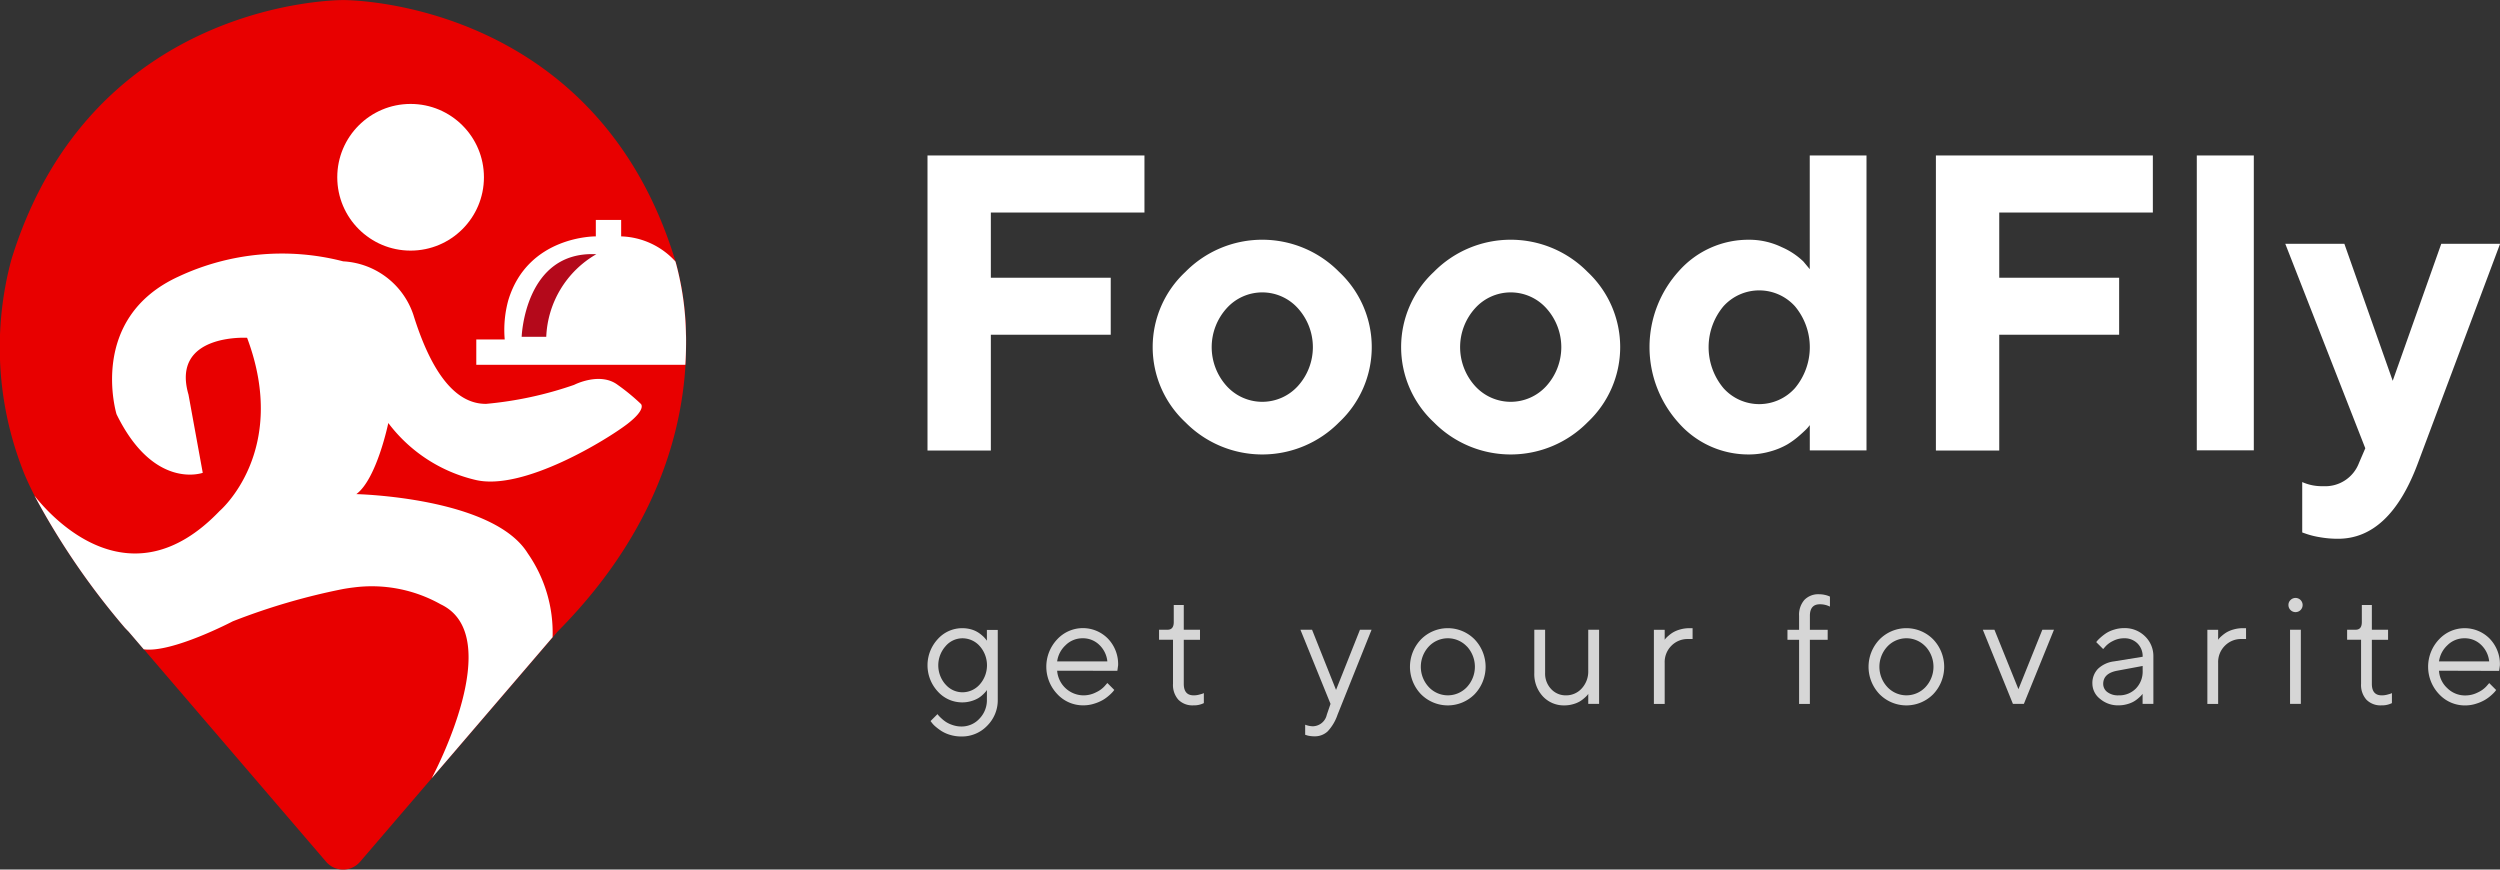 <svg xmlns="http://www.w3.org/2000/svg" width="157.866" height="54.909" viewBox="0 0 157.866 54.909">
  <rect x="0" y="0" width="157.866" height="54.909" fill="#333333" stroke="none"/>
  <g id="logo" transform="translate(-97.781 -319.066)">
    <g id="subtitel" transform="translate(156.348 356.59)" opacity="0.8">
      <path id="path" d="M179.289,375.634c-.013.02-.032.046-.057.081a2.176,2.176,0,0,1-.179.191,1.721,1.721,0,0,1-.307.24,1.906,1.906,0,0,1-.44.186,1.984,1.984,0,0,1-.574.083,2.067,2.067,0,0,1-1.541-.683,2.435,2.435,0,0,1,0-3.319,2.065,2.065,0,0,1,1.543-.683,2.035,2.035,0,0,1,.569.078,1.646,1.646,0,0,1,.445.2,2.336,2.336,0,0,1,.3.236,1.676,1.676,0,0,1,.183.2l.057.076v-.681h.686v4.391a2.274,2.274,0,0,1-.67,1.662,2.2,2.2,0,0,1-1.626.676,2.425,2.425,0,0,1-.707-.1,2.172,2.172,0,0,1-.55-.243,3.536,3.536,0,0,1-.379-.283,1.421,1.421,0,0,1-.236-.248l-.076-.1.438-.438c.013.019.034.047.064.083a2.365,2.365,0,0,0,.191.191,2.075,2.075,0,0,0,.307.238,1.865,1.865,0,0,0,.419.186,1.7,1.7,0,0,0,.529.084,1.524,1.524,0,0,0,1.136-.491,1.677,1.677,0,0,0,.474-1.214Zm-2.612-.352a1.405,1.405,0,0,0,1.055.495,1.456,1.456,0,0,0,1.1-.49,1.828,1.828,0,0,0,0-2.429,1.456,1.456,0,0,0-1.1-.49,1.4,1.4,0,0,0-1.055.5,1.822,1.822,0,0,0,0,2.419Z" transform="translate(-175.536 -369.586)" fill="#fff"/>
      <path id="path-2" data-name="path" d="M186.183,374.415a1.685,1.685,0,0,0,1.657,1.557,1.739,1.739,0,0,0,.814-.2,1.672,1.672,0,0,0,.533-.39l.166-.191.438.438c-.019.026-.047.062-.084.108a2.424,2.424,0,0,1-.238.234,2.519,2.519,0,0,1-.395.29,2.666,2.666,0,0,1-.548.234,2.243,2.243,0,0,1-.688.107,2.217,2.217,0,0,1-1.648-.712,2.512,2.512,0,0,1-.007-3.453,2.213,2.213,0,0,1,3.207-.047,2.316,2.316,0,0,1,.643,1.679l-.048.352Zm.538-1.615a1.7,1.7,0,0,0-.538,1.029h3.171a1.676,1.676,0,0,0-.511-1.048,1.469,1.469,0,0,0-1.05-.414A1.51,1.51,0,0,0,186.72,372.8Z" transform="translate(-177.995 -369.586)" fill="#fff"/>
      <path id="path-3" data-name="path" d="M195.877,369.788h.633v1.562h1.024v.633H196.51v2.781q0,.733.633.728a1.291,1.291,0,0,0,.312-.038c.1-.026.182-.047.236-.067l.086-.038v.633a1.407,1.407,0,0,1-.662.142,1.248,1.248,0,0,1-.945-.355,1.393,1.393,0,0,1-.34-1.007v-2.781h-.881v-.633h.538q.391,0,.391-.486Z" transform="translate(-180.326 -369.107)" fill="#fff"/>
      <path id="path-4" data-name="path" d="M208.7,376.543l-1.9-4.681h.734l1.514,3.8,1.51-3.8h.733l-2.147,5.362a2.9,2.9,0,0,1-.624,1.054,1.181,1.181,0,0,1-.838.313,1.883,1.883,0,0,1-.3-.024,1.058,1.058,0,0,1-.216-.053l-.067-.019v-.638a1.4,1.4,0,0,0,.486.1.924.924,0,0,0,.881-.734Z" transform="translate(-183.249 -369.619)" fill="#fff"/>
      <path id="path-5" data-name="path" d="M216.683,372.436a2.377,2.377,0,0,1,3.383,0,2.506,2.506,0,0,1,0,3.465,2.384,2.384,0,0,1-3.383,0,2.5,2.5,0,0,1,0-3.465Zm2.9.452a1.653,1.653,0,0,0-2.41,0,1.879,1.879,0,0,0,0,2.558,1.648,1.648,0,0,0,2.41,0,1.885,1.885,0,0,0,0-2.562Z" transform="translate(-185.518 -369.586)" fill="#fff"/>
      <path id="path-6" data-name="path" d="M229.817,375.91c-.013.019-.032.045-.057.078a1.682,1.682,0,0,1-.179.176,1.994,1.994,0,0,1-.3.224,1.766,1.766,0,0,1-.426.174,1.969,1.969,0,0,1-.545.076,1.8,1.8,0,0,1-1.36-.569,2.061,2.061,0,0,1-.541-1.479v-2.729h.682v2.729a1.411,1.411,0,0,0,.38,1.014,1.241,1.241,0,0,0,.934.4,1.321,1.321,0,0,0,1-.438,1.576,1.576,0,0,0,.41-1.119v-2.586h.685v4.681h-.685Z" transform="translate(-188.09 -369.619)" fill="#fff"/>
      <path id="path-7" data-name="path" d="M238.88,372.414h-.3a1.425,1.425,0,0,0-1.033.42,1.454,1.454,0,0,0-.429,1.091v2.586h-.682v-4.681h.682v.633c.012-.02.032-.046.057-.079a1.661,1.661,0,0,1,.182-.176,2,2,0,0,1,.307-.224,1.914,1.914,0,0,1,.438-.176,2.109,2.109,0,0,1,.578-.078h.2Z" transform="translate(-190.566 -369.586)" fill="#fff"/>
      <path id="path-8" data-name="path" d="M250.172,371.761h-1.124v4.048h-.681v-4.048h-.734v-.633h.734v-.877a1.418,1.418,0,0,1,.335-1.009,1.217,1.217,0,0,1,.932-.357,1.587,1.587,0,0,1,.347.038,1.486,1.486,0,0,1,.257.076l.077.034v.633a1.376,1.376,0,0,0-.633-.148q-.634,0-.633.733v.877h1.124Z" transform="translate(-193.328 -368.884)" fill="#fff"/>
      <path id="path-9" data-name="path" d="M255.129,372.436a2.377,2.377,0,0,1,3.383,0,2.506,2.506,0,0,1,0,3.465,2.384,2.384,0,0,1-3.383,0,2.5,2.5,0,0,1,0-3.465Zm2.9.452a1.653,1.653,0,0,0-2.41,0,1.879,1.879,0,0,0,0,2.558,1.648,1.648,0,0,0,2.41,0,1.885,1.885,0,0,0,0-2.562Z" transform="translate(-195.006 -369.586)" fill="#fff"/>
      <path id="path-10" data-name="path" d="M265.91,376.543l-1.9-4.681h.733l1.515,3.753,1.509-3.753h.734l-1.9,4.681Z" transform="translate(-197.368 -369.619)" fill="#fff"/>
      <path id="path-11" data-name="path" d="M276.371,373.534a1.134,1.134,0,0,0-.328-.843,1.15,1.15,0,0,0-.844-.324,1.493,1.493,0,0,0-.7.169,1.543,1.543,0,0,0-.474.345l-.148.166-.438-.438c.02-.026.045-.058.079-.1a2.448,2.448,0,0,1,.218-.209,2.885,2.885,0,0,1,.356-.27,2,2,0,0,1,.488-.212,2.09,2.09,0,0,1,.616-.093,1.811,1.811,0,0,1,1.326.519,1.732,1.732,0,0,1,.526,1.286v2.977h-.681v-.633c-.013.019-.033.045-.06.078a1.907,1.907,0,0,1-.182.176,1.95,1.95,0,0,1-.3.224,1.768,1.768,0,0,1-.426.174,1.969,1.969,0,0,1-.545.076,1.738,1.738,0,0,1-1.179-.414,1.231,1.231,0,0,1-.478-.948,1.292,1.292,0,0,1,.353-.945,1.786,1.786,0,0,1,1.014-.469Zm-.426,2.005a1.535,1.535,0,0,0,.426-1.124v-.3l-1.61.3q-.877.167-.881.828a.64.64,0,0,0,.26.521,1.116,1.116,0,0,0,.716.207A1.463,1.463,0,0,0,275.945,375.539Z" transform="translate(-199.637 -369.586)" fill="#fff"/>
      <path id="path-12" data-name="path" d="M285.28,372.414h-.3a1.425,1.425,0,0,0-1.033.42,1.457,1.457,0,0,0-.429,1.091v2.586h-.681v-4.681h.681v.633c.013-.02.032-.046.057-.079a1.689,1.689,0,0,1,.181-.176,2.074,2.074,0,0,1,.307-.224,1.907,1.907,0,0,1,.438-.176,2.1,2.1,0,0,1,.578-.078h.2Z" transform="translate(-202.017 -369.586)" fill="#fff"/>
      <path id="path-13" data-name="path" d="M289.76,369.332a.448.448,0,1,1-.127.312A.423.423,0,0,1,289.76,369.332Zm-.026,1.874h.681v4.681h-.681Z" transform="translate(-203.693 -368.963)" fill="#fff"/>
      <path id="path-14" data-name="path" d="M295.481,369.788h.633v1.562h1.024v.633h-1.024v2.781q0,.733.633.728a1.3,1.3,0,0,0,.313-.038c.1-.026.182-.047.235-.067l.086-.038v.633a1.405,1.405,0,0,1-.662.142,1.245,1.245,0,0,1-.945-.355,1.393,1.393,0,0,1-.341-1.007v-2.781h-.881v-.633h.539c.261,0,.39-.162.39-.486Z" transform="translate(-204.907 -369.107)" fill="#fff"/>
      <path id="path-15" data-name="path" d="M302.031,374.415a1.611,1.611,0,0,0,.522,1.1,1.588,1.588,0,0,0,1.136.462,1.739,1.739,0,0,0,.814-.2,1.672,1.672,0,0,0,.533-.39l.166-.191.438.438c-.019.026-.047.062-.083.108a2.618,2.618,0,0,1-.238.234,2.562,2.562,0,0,1-.4.29,2.677,2.677,0,0,1-.548.234,2.248,2.248,0,0,1-.688.107,2.216,2.216,0,0,1-1.648-.712,2.512,2.512,0,0,1-.007-3.453,2.213,2.213,0,0,1,3.207-.047,2.316,2.316,0,0,1,.642,1.679l-.047.352Zm.539-1.615a1.706,1.706,0,0,0-.539,1.029H305.2a1.672,1.672,0,0,0-.511-1.048,1.47,1.47,0,0,0-1.051-.414A1.508,1.508,0,0,0,302.569,372.8Z" transform="translate(-206.584 -369.586)" fill="#fff"/>
    </g>
    <g id="logo_name" data-name="logo name" transform="translate(156.348 328.88)">
      <path id="path-16" data-name="path" d="M189.237,332.1v3.6h-9.7v4.117h7.571v3.6h-7.571v7.312h-4V332.1Z" transform="translate(-175.536 -332.095)" fill="#fff"/>
      <path id="path-17" data-name="path" d="M206.189,350.691a6.813,6.813,0,0,1-9.708,0,6.488,6.488,0,0,1,0-9.494,6.811,6.811,0,0,1,9.708,0,6.5,6.5,0,0,1,0,9.494Zm-7.1-2.286a3.037,3.037,0,0,0,4.494,0,3.659,3.659,0,0,0,0-4.915,3.024,3.024,0,0,0-4.494,0,3.661,3.661,0,0,0,0,4.915Z" transform="translate(-180.195 -333.84)" fill="#fff"/>
      <path id="path-18" data-name="path" d="M227.017,350.691a6.813,6.813,0,0,1-9.708,0,6.489,6.489,0,0,1,0-9.494,6.811,6.811,0,0,1,9.708,0,6.5,6.5,0,0,1,0,9.494Zm-7.1-2.286a3.037,3.037,0,0,0,4.494,0,3.661,3.661,0,0,0,0-4.915,3.024,3.024,0,0,0-4.494,0,3.659,3.659,0,0,0,0,4.915Z" transform="translate(-185.335 -333.84)" fill="#fff"/>
      <path id="path-19" data-name="path" d="M244.417,337.887a4.587,4.587,0,0,1,1.37.909l.4.481V332.1h3.584v18.623H246.19v-1.6a2.005,2.005,0,0,1-.163.2c-.073.082-.229.23-.468.441a5.244,5.244,0,0,1-.773.572,4.581,4.581,0,0,1-1.078.448,4.861,4.861,0,0,1-1.376.194,5.86,5.86,0,0,1-4.4-1.967,7.144,7.144,0,0,1,0-9.623,5.861,5.861,0,0,1,4.4-1.968A4.725,4.725,0,0,1,244.417,337.887Zm.838,8.9a4.029,4.029,0,0,0,0-5.163,3.04,3.04,0,0,0-4.519,0,4.029,4.029,0,0,0,0,5.163,3.027,3.027,0,0,0,4.519,0Z" transform="translate(-190.475 -332.095)" fill="#fff"/>
      <path id="path-20" data-name="path" d="M273.776,332.1v3.6h-9.7v4.117h7.571v3.6h-7.571v7.312h-4V332.1Z" transform="translate(-196.398 -332.095)" fill="#fff"/>
      <path id="path-21" data-name="path" d="M285.551,350.718h-3.6V332.1h3.6Z" transform="translate(-201.798 -332.095)" fill="#fff"/>
      <path id="path-22" data-name="path" d="M294.421,352.418l-5.052-12.91H293.1l3.052,8.65,3.065-8.65h3.714l-5.181,13.831q-1.78,4.793-5.052,4.793a6.516,6.516,0,0,1-1.156-.1,5.162,5.162,0,0,1-.844-.208l-.26-.091v-3.182a3.022,3.022,0,0,0,1.325.26,2.274,2.274,0,0,0,2.26-1.468Z" transform="translate(-203.628 -333.925)" fill="#fff"/>
    </g>
    <g id="main_logo" data-name="main logo" transform="translate(97.781 319.066)">
      <path id="path-23" data-name="path" d="M141.107,340.591c.038,4.54-1.306,11.481-8.086,18.325-.021.021-.041.043-.06.066l-7.913,9.22-4.53,5.282a1.412,1.412,0,0,1-2.143,0l-10.547-12.294-.966-1.127h0l-.922-1.078c-.021-.025-.043-.048-.066-.072-.067-.068-.134-.137-.2-.2a46.849,46.849,0,0,1-5.709-8.34c-.371-.728-.591-1.241-.7-1.512-.016-.038-.028-.072-.038-.1-.032-.081-.047-.126-.047-.126a21.326,21.326,0,0,1-.68-13.178c5.089-16.533,20.952-16.386,20.952-16.386s15.861-.148,20.949,16.386c0,0,.016.041.038.123a.808.808,0,0,1,.029.088,18.344,18.344,0,0,1,.639,4.51C141.107,340.317,141.107,340.458,141.107,340.591Z" transform="translate(-97.781 -319.066)" fill="#e80000"/>
      <path id="path-24" data-name="path" d="M138.115,351.093c-1.238.954-6.569,4.266-9.6,3.536a9.663,9.663,0,0,1-5.5-3.592s-.728,3.536-2.019,4.49c0,0,8.64.192,10.828,3.744a8.77,8.77,0,0,1,1.565,5.293l-7.632,8.9c.1-.189,4.786-8.977.57-10.977a8.878,8.878,0,0,0-5.5-1.067c-.221.026-.444.06-.671.1a40.821,40.821,0,0,0-6.958,2.037s-3.848,2.018-5.627,1.769h0l-.954-1.115c-.079-.078-.157-.16-.233-.24a46.806,46.806,0,0,1-5.709-8.34c1.055,1.338,6.014,6.886,11.682.966,0,0,4.433-3.759,1.741-10.942,0,0-4.827-.283-3.7,3.59l.9,4.937s-3.085,1.124-5.444-3.7c0,0-1.852-6.062,3.93-8.7a15.417,15.417,0,0,1,10.381-.954,4.959,4.959,0,0,1,4.43,3.366c1.011,3.255,2.471,5.655,4.6,5.633a23.3,23.3,0,0,0,5.555-1.2s1.628-.841,2.749,0a13.061,13.061,0,0,1,1.461,1.2S139.349,350.138,138.115,351.093Z" transform="translate(-98.495 -324.325)" fill="#fff"/>
      <circle id="path-25" data-name="path" cx="4.631" cy="4.631" r="4.631" transform="translate(21.297 6.563)" fill="#fff"/>
      <path id="path-26" data-name="path" d="M150.959,345.141c0,.9-.047,1.511-.047,1.511h-13.2v-1.6h1.795a7.079,7.079,0,0,1,.224-2.469c1.234-4.1,5.529-4.04,5.529-4.04v-1.039h1.6v1.039a4.827,4.827,0,0,1,3.423,1.58.8.8,0,0,1,.029.088,18.343,18.343,0,0,1,.639,4.51C150.959,344.867,150.959,345.009,150.959,345.141Z" transform="translate(-107.636 -323.616)" fill="#fff"/>
      <path id="path-27" data-name="path" d="M141.514,345.592s.187-5.444,4.714-5.216a6.309,6.309,0,0,0-3.161,5.216Z" transform="translate(-108.573 -324.323)" fill="#b4091b"/>
    </g>
  </g>
</svg>

